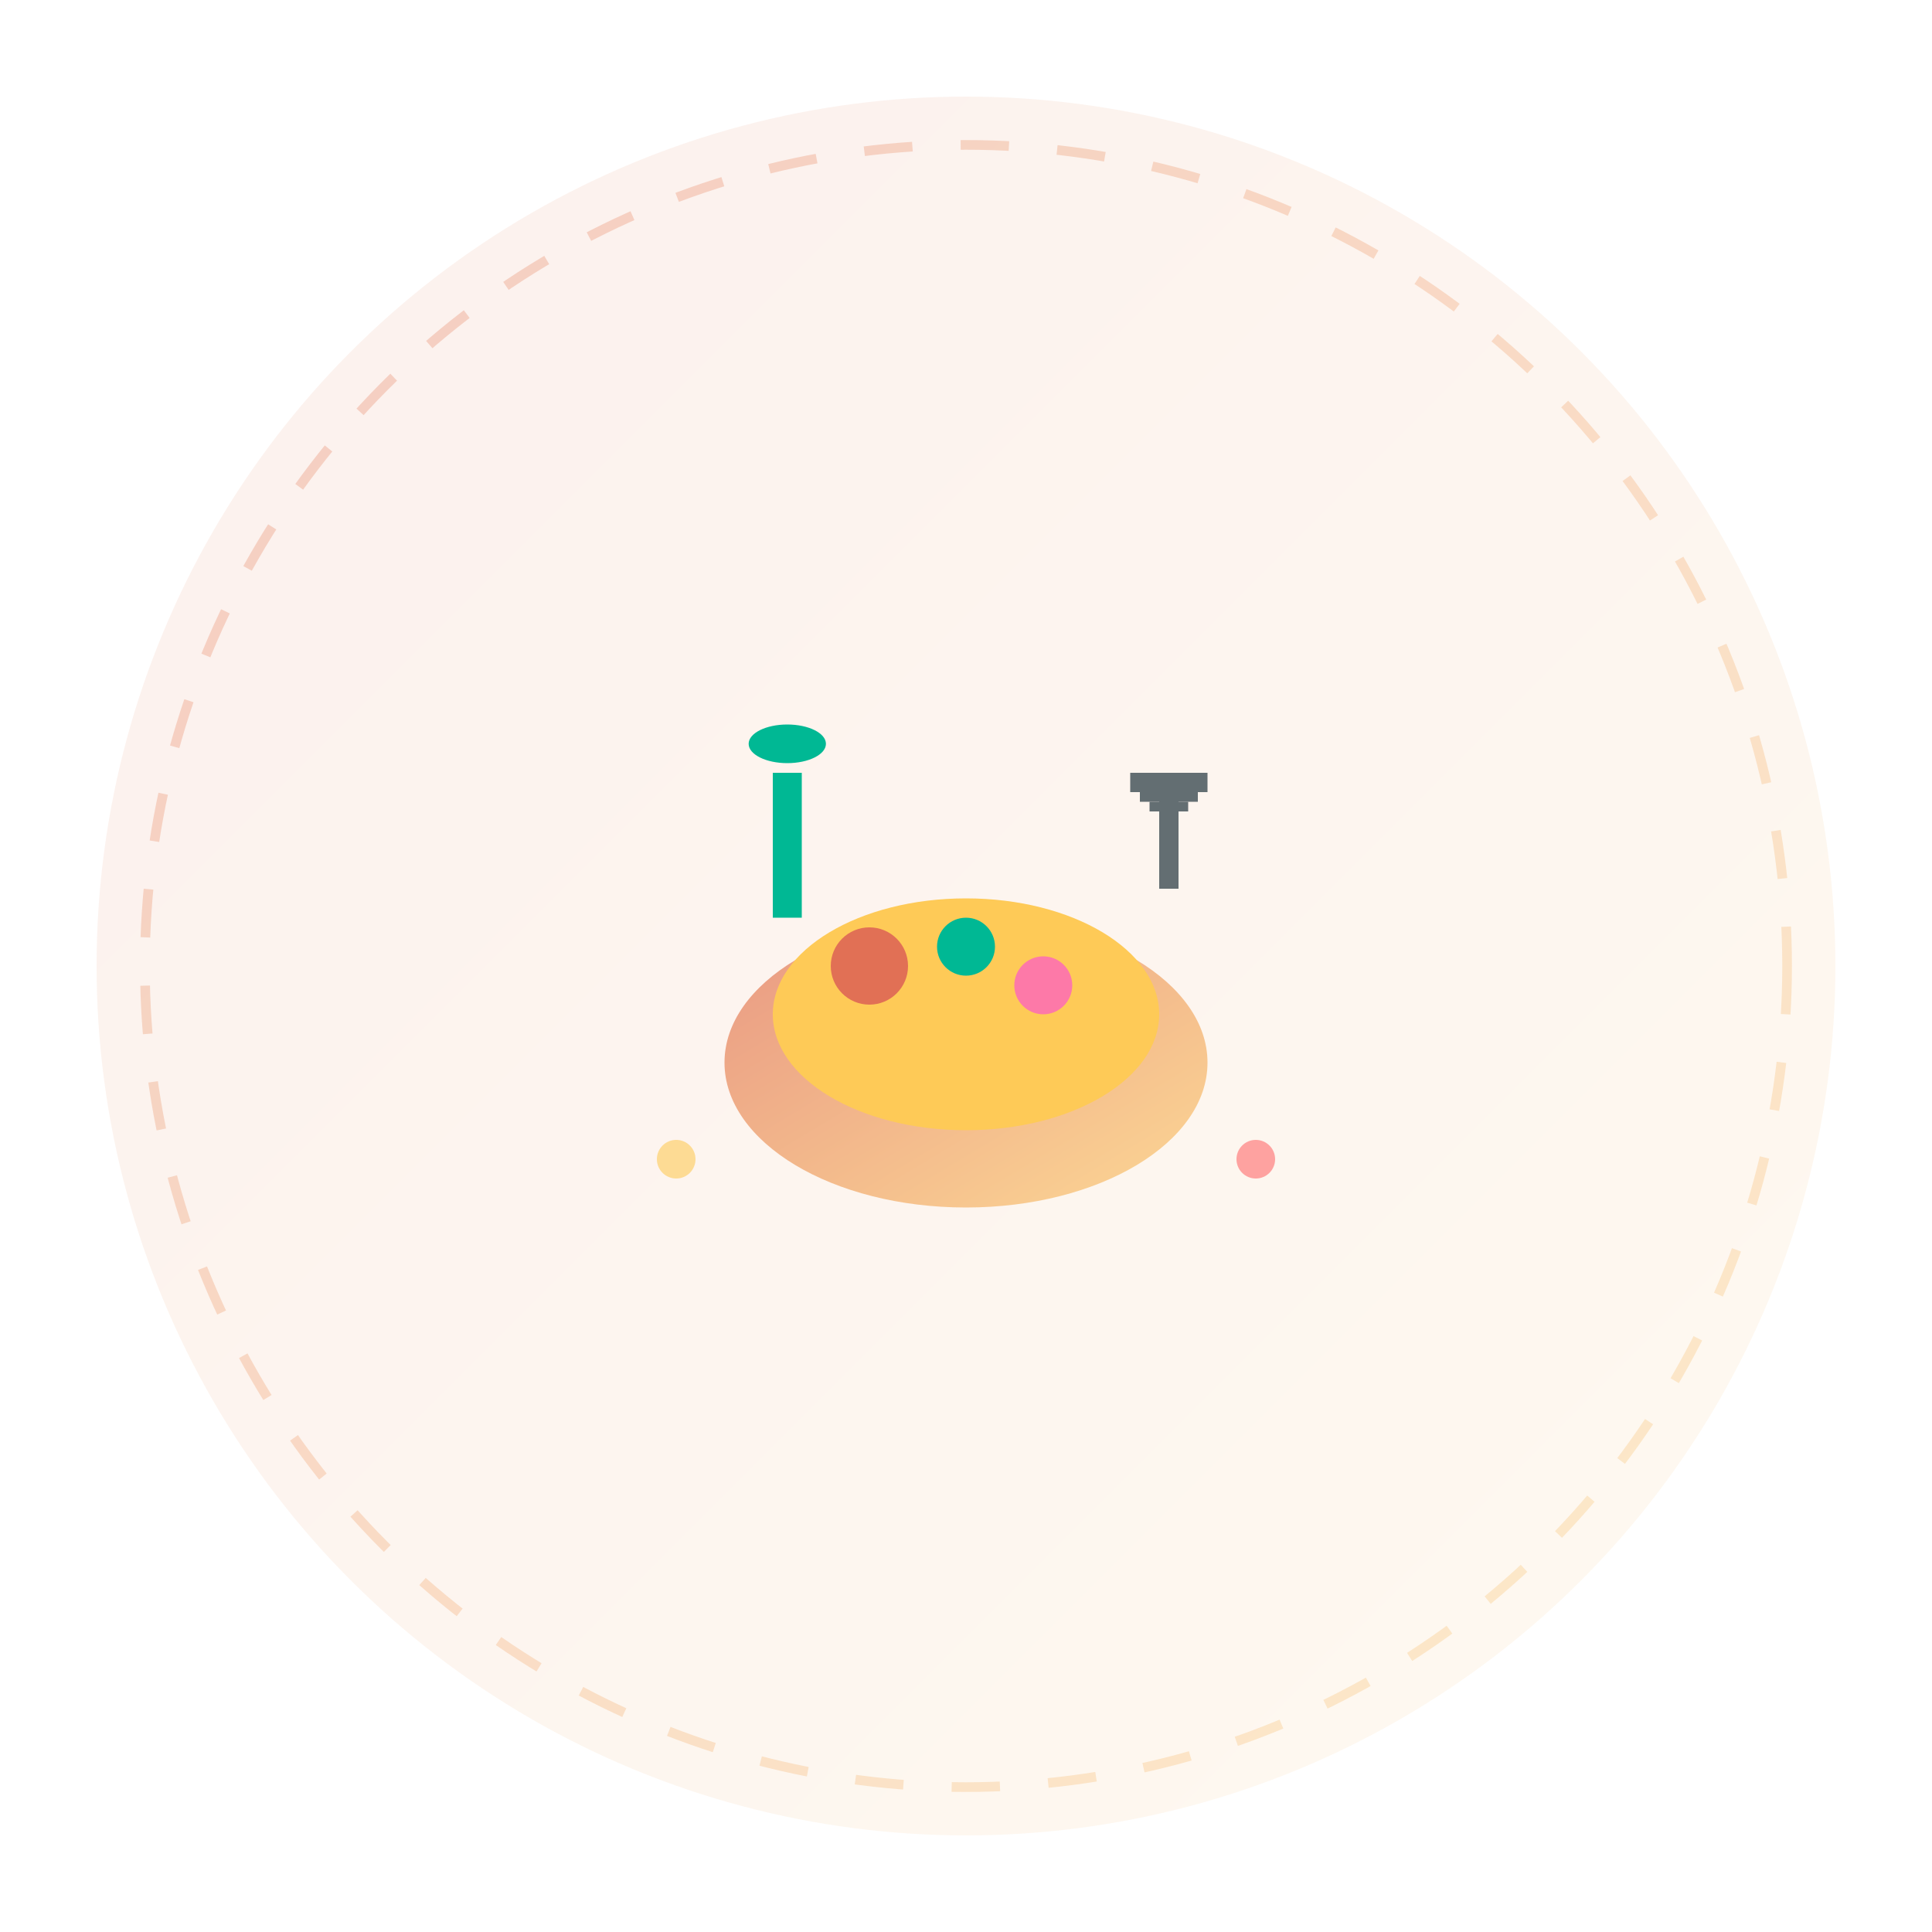 <svg viewBox="0 0 200 200" xmlns="http://www.w3.org/2000/svg">
    <defs>
        <linearGradient id="foodGradient" x1="0%" y1="0%" x2="100%" y2="100%">
            <stop offset="0%" style="stop-color:#e17055;stop-opacity:1" />
            <stop offset="100%" style="stop-color:#fdcb6e;stop-opacity:1" />
        </linearGradient>
    </defs>
    <circle cx="100" cy="100" r="90" fill="url(#foodGradient)" opacity="0.1"/>
    <g transform="translate(100,100)">
        <ellipse cx="0" cy="10" rx="25" ry="15" fill="url(#foodGradient)" opacity="0.7"/>
        <ellipse cx="0" cy="5" rx="20" ry="12" fill="#feca57"/>
        <circle cx="-10" cy="0" r="4" fill="#e17055">
            <animate attributeName="fill" values="#e17055;#ff6b6b;#e17055" dur="2s" repeatCount="indefinite"/>
        </circle>
        <circle cx="0" cy="-2" r="3" fill="#00b894">
            <animate attributeName="fill" values="#00b894;#4ecdc4;#00b894" dur="2.5s" repeatCount="indefinite"/>
        </circle>
        <circle cx="8" cy="2" r="3" fill="#fd79a8">
            <animate attributeName="fill" values="#fd79a8;#a29bfe;#fd79a8" dur="1.8s" repeatCount="indefinite"/>
        </circle>
        <g transform="translate(-20,-20)">
            <rect x="0" y="0" width="3" height="15" fill="#00b894"/>
            <ellipse cx="1.5" cy="-3" rx="4" ry="2" fill="#00b894"/>
        </g>
        <g transform="translate(20,-20)">
            <rect x="0" y="0" width="2" height="12" fill="#636e72"/>
            <rect x="-3" y="0" width="8" height="2" fill="#636e72"/>
            <rect x="-2" y="2" width="6" height="1" fill="#636e72"/>
            <rect x="-1" y="3" width="4" height="1" fill="#636e72"/>
        </g>
        <g opacity="0.6">
            <circle cx="-30" cy="20" r="2" fill="#feca57">
                <animate attributeName="r" values="2;4;2" dur="2s" repeatCount="indefinite"/>
            </circle>
            <circle cx="30" cy="20" r="2" fill="#ff6b6b">
                <animate attributeName="r" values="2;4;2" dur="2.3s" repeatCount="indefinite"/>
            </circle>
        </g>
    </g>
    <circle cx="100" cy="100" r="85" fill="none" stroke="url(#foodGradient)" stroke-width="1" opacity="0.3" stroke-dasharray="5,5">
        <animate attributeName="stroke-dashoffset" values="0;10" dur="2s" repeatCount="indefinite"/>
    </circle>
</svg>